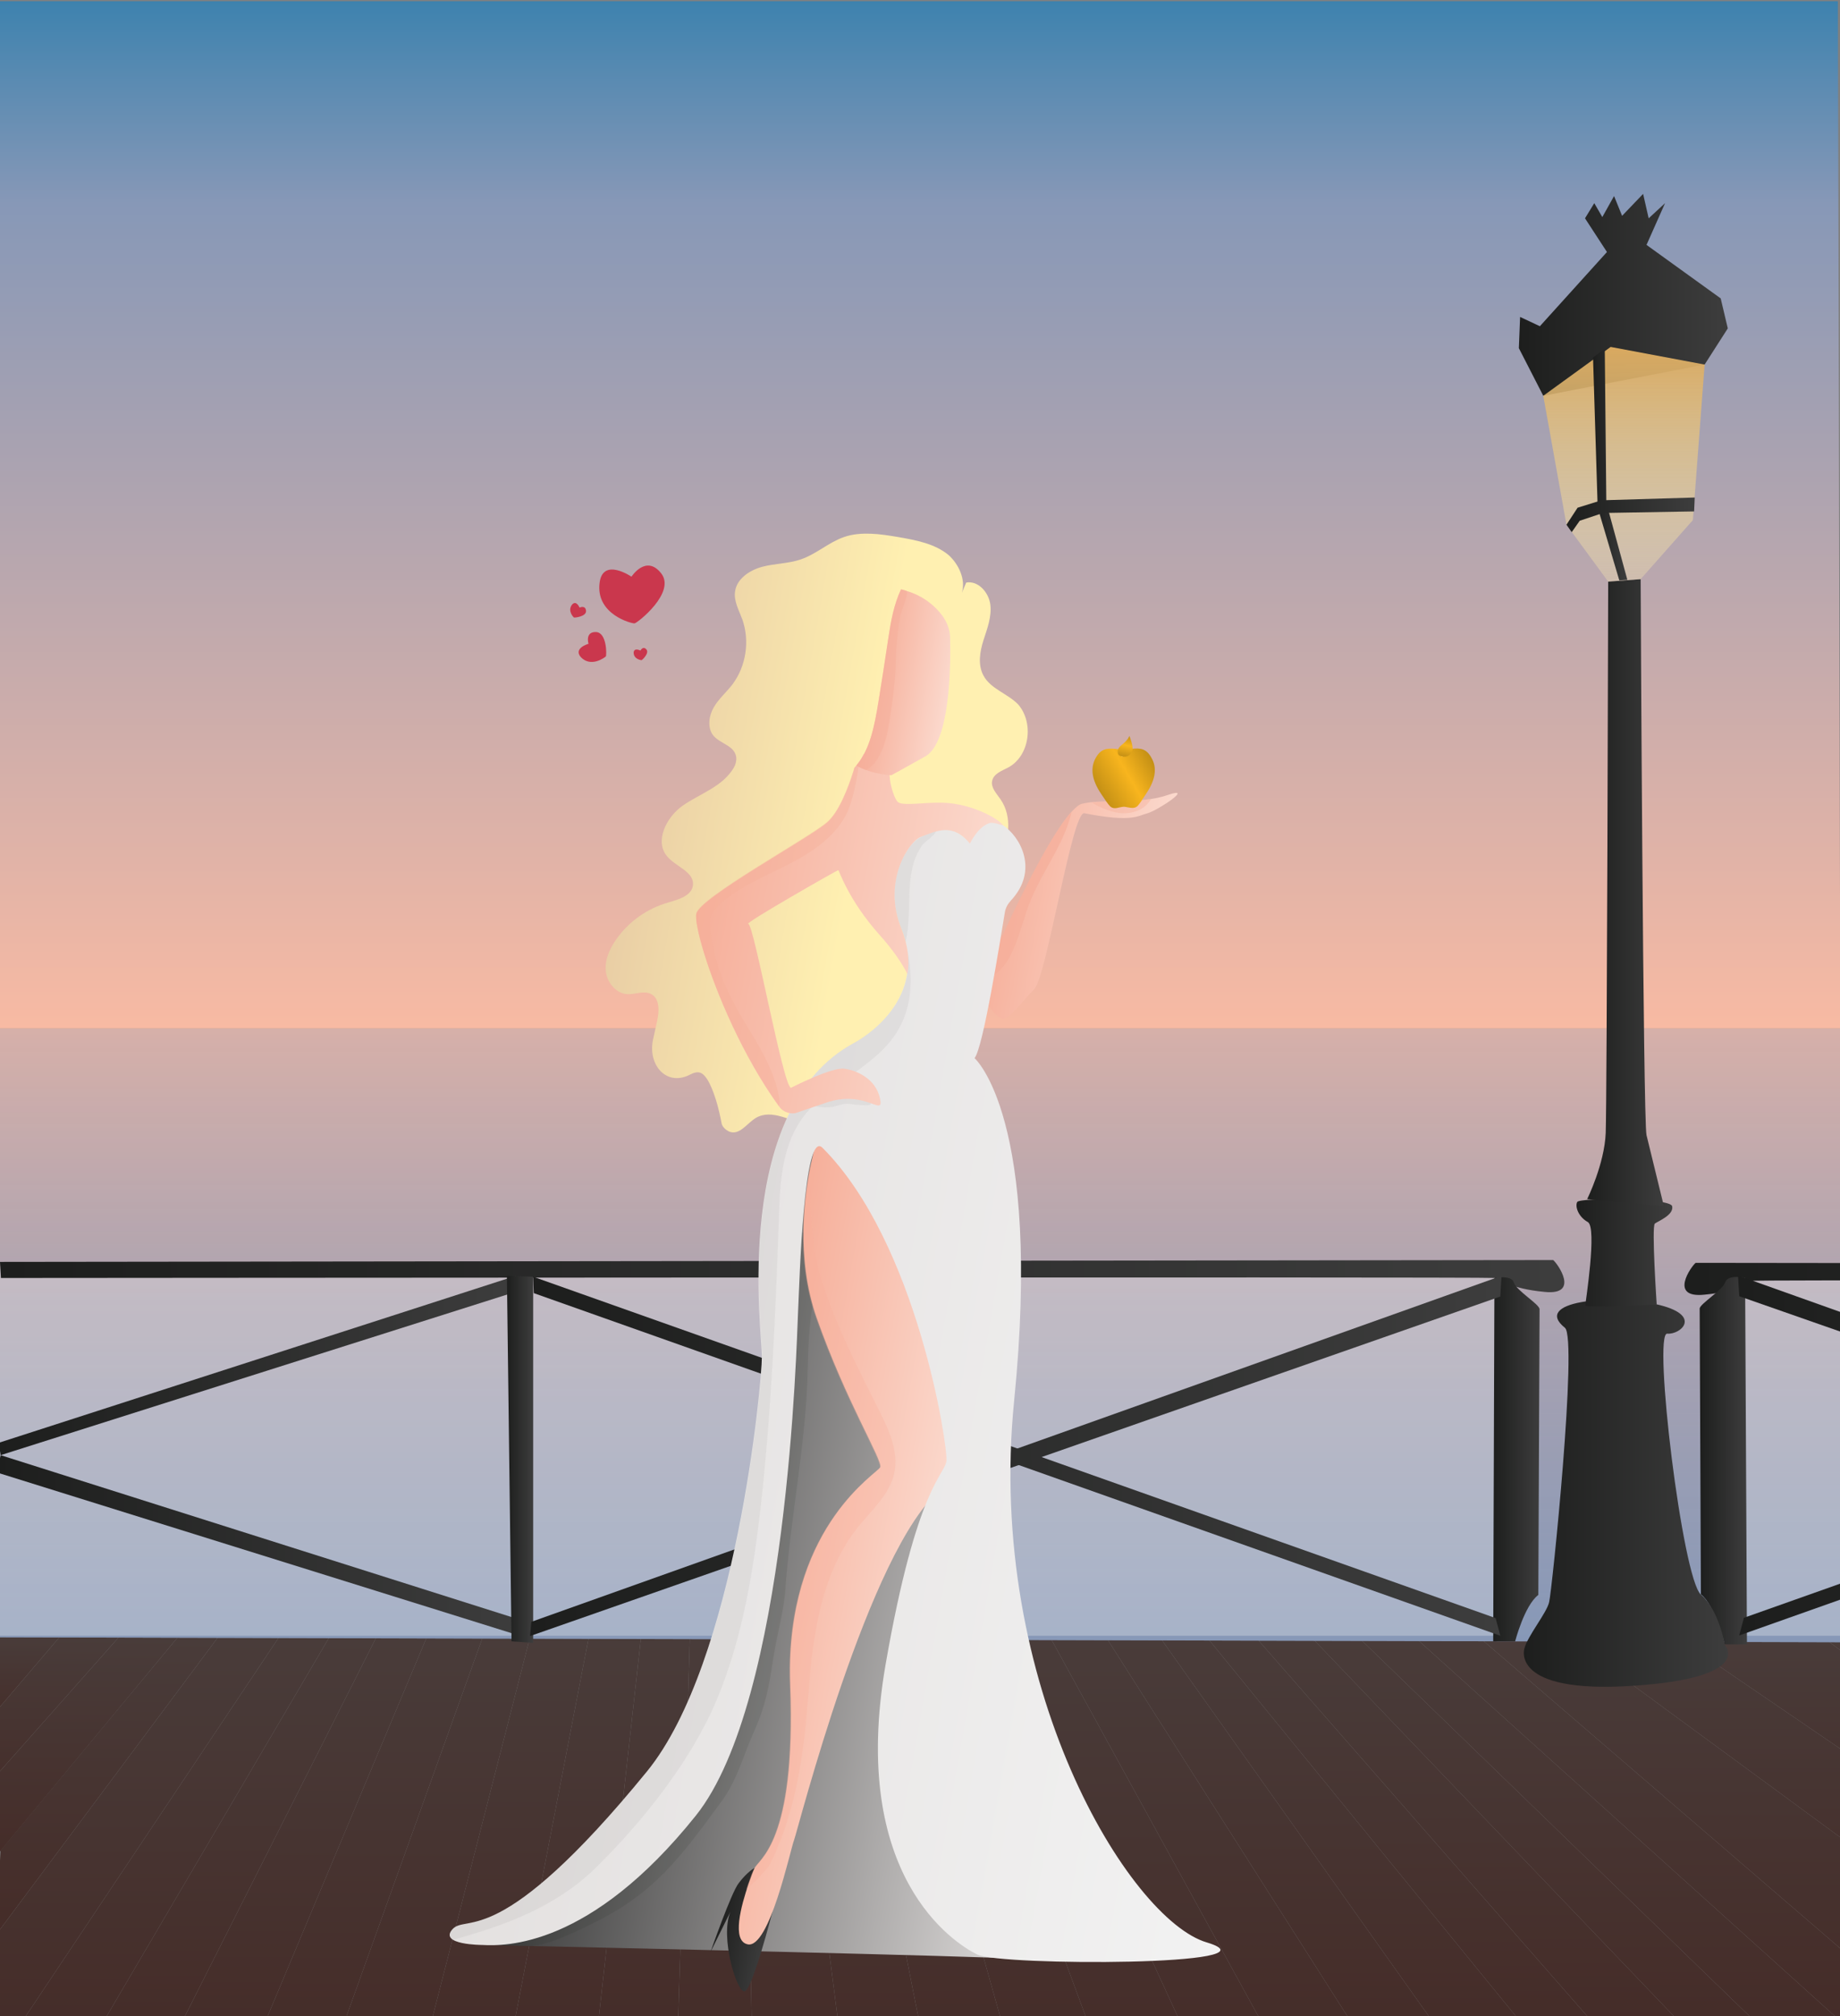 <svg id="Calque_1" xmlns="http://www.w3.org/2000/svg" xmlns:xlink="http://www.w3.org/1999/xlink" viewBox="0 0 595.3 652"><rect x="0" y="0" width="595.3" height="652" fill="#808080" stroke="none"/><style>.st60{opacity:.4;fill:#f6af9a}.st69{opacity:5.000000e-02;fill:#1d1e1d}.st73{fill:#ca374d}</style><defs><path id="SVGID_1_" d="M-.1.4h595.5V652H-.1z"/></defs><clipPath id="SVGID_2_"><use xlink:href="#SVGID_1_" overflow="visible"/></clipPath><g id="planches" clip-path="url(#SVGID_2_)"><linearGradient id="SVGID_3_" gradientUnits="userSpaceOnUse" x1="6.927" y1="558.426" x2="6.927" y2="529.426"><stop offset=".002" stop-color="#452c28"/><stop offset="1" stop-color="#493c3a"/></linearGradient><path fill="url(#SVGID_3_)" d="M-1 529.4h20.3l-24.8 29z"/><linearGradient id="SVGID_4_" gradientUnits="userSpaceOnUse" x1="13.403" y1="586.019" x2="13.403" y2="529.426"><stop offset=".002" stop-color="#452c28"/><stop offset="1" stop-color="#493c3a"/></linearGradient><path fill="url(#SVGID_4_)" d="M19.3 529.4h19.2L-11.7 586l6.2-27.6"/><linearGradient id="SVGID_5_" gradientUnits="userSpaceOnUse" x1="22.976" y1="602.913" x2="22.976" y2="529.426"><stop offset=".002" stop-color="#452c28"/><stop offset="1" stop-color="#493c3a"/></linearGradient><path fill="url(#SVGID_5_)" d="M38.5 529.4h19.1l-61 73.5-8.3-16.9"/><linearGradient id="SVGID_6_" gradientUnits="userSpaceOnUse" x1="34.52" y1="626.001" x2="34.52" y2="529.426"><stop offset=".002" stop-color="#452c28"/><stop offset="1" stop-color="#493c3a"/></linearGradient><path fill="url(#SVGID_6_)" d="M57.6 529.4h13L-1.5 626l1.7-27.6z"/><linearGradient id="SVGID_7_" gradientUnits="userSpaceOnUse" x1="42.404" y1="660.914" x2="42.404" y2="529.426"><stop offset=".002" stop-color="#452c28"/><stop offset="1" stop-color="#493c3a"/></linearGradient><path fill="url(#SVGID_7_)" d="M70.6 529.4h19.7L2.4 660.9l-7.9-1.1 4-33.8z"/><linearGradient id="SVGID_8_" gradientUnits="userSpaceOnUse" x1="54.511" y1="660.914" x2="54.511" y2="529.426"><stop offset=".002" stop-color="#452c28"/><stop offset="1" stop-color="#493c3a"/></linearGradient><path fill="url(#SVGID_8_)" d="M90.3 529.4h16.3l-76 129.3-28.2 2.2z"/><linearGradient id="SVGID_9_" gradientUnits="userSpaceOnUse" x1="76.191" y1="659.788" x2="76.191" y2="529.426"><stop offset=".002" stop-color="#452c28"/><stop offset="1" stop-color="#493c3a"/></linearGradient><path fill="url(#SVGID_9_)" d="M106.6 529.4h15.2L55.9 659.8l-25.3-1.1z"/><linearGradient id="SVGID_10_" gradientUnits="userSpaceOnUse" x1="97.026" y1="662.04" x2="97.026" y2="529.426"><stop offset=".002" stop-color="#452c28"/><stop offset="1" stop-color="#493c3a"/></linearGradient><path fill="url(#SVGID_10_)" d="M121.8 529.4h16.3L82.4 662l-26.5-2.2z"/><linearGradient id="SVGID_11_" gradientUnits="userSpaceOnUse" x1="119.27" y1="662.603" x2="119.27" y2="529.426"><stop offset=".002" stop-color="#452c28"/><stop offset="1" stop-color="#493c3a"/></linearGradient><path fill="url(#SVGID_11_)" d="M138.1 529.4h18.1l-47.9 133.2-25.9-.6z"/><linearGradient id="SVGID_12_" gradientUnits="userSpaceOnUse" x1="139.917" y1="662.603" x2="139.917" y2="529.426"><stop offset=".002" stop-color="#452c28"/><stop offset="1" stop-color="#493c3a"/></linearGradient><path fill="url(#SVGID_12_)" d="M156.2 529.4h15.3l-33.9 132.1-29.3 1.1z"/><linearGradient id="SVGID_13_" gradientUnits="userSpaceOnUse" x1="164.038" y1="661.477" x2="164.038" y2="529.426"><stop offset=".002" stop-color="#452c28"/><stop offset="1" stop-color="#493c3a"/></linearGradient><path fill="url(#SVGID_13_)" d="M171.5 529.4h19l-25.3 131-27.6 1.1z"/><linearGradient id="SVGID_14_" gradientUnits="userSpaceOnUse" x1="186.281" y1="660.914" x2="186.281" y2="529.426"><stop offset=".002" stop-color="#452c28"/><stop offset="1" stop-color="#493c3a"/></linearGradient><path fill="url(#SVGID_14_)" d="M190.5 529.4h16.9l-14.6 131.5-27.6-.5z"/><linearGradient id="SVGID_15_" gradientUnits="userSpaceOnUse" x1="207.961" y1="660.914" x2="207.961" y2="529.426"><stop offset=".002" stop-color="#452c28"/><stop offset="1" stop-color="#493c3a"/></linearGradient><path fill="url(#SVGID_15_)" d="M207.4 529.4h15.8l-4 130.4-26.4 1.1z"/><linearGradient id="SVGID_16_" gradientUnits="userSpaceOnUse" x1="231.331" y1="662.603" x2="231.331" y2="529.426"><stop offset=".002" stop-color="#452c28"/><stop offset="1" stop-color="#493c3a"/></linearGradient><path fill="url(#SVGID_16_)" d="M223.2 529.4h17.4l2.8 133.2-24.2-2.8z"/><linearGradient id="SVGID_17_" gradientUnits="userSpaceOnUse" x1="256.671" y1="665.982" x2="256.671" y2="529.426"><stop offset=".002" stop-color="#452c28"/><stop offset="1" stop-color="#493c3a"/></linearGradient><path fill="url(#SVGID_17_)" d="M240.6 529.4h14.7L272.7 666l-29.3-3.4z"/><linearGradient id="SVGID_18_" gradientUnits="userSpaceOnUse" x1="277.506" y1="665.982" x2="277.506" y2="529.426"><stop offset=".002" stop-color="#452c28"/><stop offset="1" stop-color="#493c3a"/></linearGradient><path fill="url(#SVGID_18_)" d="M255.3 529.4h17.4l27 136-27 .6z"/><linearGradient id="SVGID_19_" gradientUnits="userSpaceOnUse" x1="300.031" y1="665.419" x2="300.031" y2="529.426"><stop offset=".002" stop-color="#452c28"/><stop offset="1" stop-color="#493c3a"/></linearGradient><path fill="url(#SVGID_19_)" d="M272.7 529.4h16.4l38.2 136h-27.6z"/><linearGradient id="SVGID_20_" gradientUnits="userSpaceOnUse" x1="289.05" y1="529.426" x2="289.05" y2="529.426"><stop offset=".002" stop-color="#452c28"/><stop offset="1" stop-color="#493c3a"/></linearGradient><linearGradient id="SVGID_21_" gradientUnits="userSpaceOnUse" x1="321.993" y1="665.419" x2="321.993" y2="529.426"><stop offset=".002" stop-color="#452c28"/><stop offset="1" stop-color="#493c3a"/></linearGradient><path fill="url(#SVGID_21_)" d="M289.1 529.4h16.8l49 132.6-27.6 3.4z"/><linearGradient id="SVGID_22_" gradientUnits="userSpaceOnUse" x1="347.051" y1="667.671" x2="347.051" y2="529.426"><stop offset=".002" stop-color="#452c28"/><stop offset="1" stop-color="#493c3a"/></linearGradient><path fill="url(#SVGID_22_)" d="M305.9 529.4h18.6l63.7 138.3-33.3-5.7z"/><linearGradient id="SVGID_23_" gradientUnits="userSpaceOnUse" x1="368.732" y1="667.671" x2="368.732" y2="529.426"><stop offset=".002" stop-color="#452c28"/><stop offset="1" stop-color="#493c3a"/></linearGradient><path fill="url(#SVGID_23_)" d="M324.5 529.4h15.2l73.2 133.2-24.7 5.1z"/><linearGradient id="SVGID_24_" gradientUnits="userSpaceOnUse" x1="389.567" y1="662.603" x2="389.567" y2="529.426"><stop offset=".002" stop-color="#452c28"/><stop offset="1" stop-color="#493c3a"/></linearGradient><path fill="url(#SVGID_24_)" d="M339.7 529.4h18.1l81.6 128.1-26.5 5.1z"/><linearGradient id="SVGID_25_" gradientUnits="userSpaceOnUse" x1="412.373" y1="658.662" x2="412.373" y2="529.426"><stop offset=".002" stop-color="#452c28"/><stop offset="1" stop-color="#493c3a"/></linearGradient><path fill="url(#SVGID_25_)" d="M357.8 529.4h17.4L467 658.7l-27.6-1.2z"/><linearGradient id="SVGID_26_" gradientUnits="userSpaceOnUse" x1="434.335" y1="658.662" x2="434.335" y2="529.426"><stop offset=".002" stop-color="#452c28"/><stop offset="1" stop-color="#493c3a"/></linearGradient><path fill="url(#SVGID_26_)" d="M375.2 529.4h15.2l103.1 126.4-26.5 2.9z"/><linearGradient id="SVGID_27_" gradientUnits="userSpaceOnUse" x1="452.636" y1="655.846" x2="452.636" y2="529.426"><stop offset=".002" stop-color="#452c28"/><stop offset="1" stop-color="#493c3a"/></linearGradient><path fill="url(#SVGID_27_)" d="M390.4 529.4h15.8l108.7 124.2-21.4 2.2z"/><linearGradient id="SVGID_28_" gradientUnits="userSpaceOnUse" x1="475.161" y1="654.72" x2="475.161" y2="529.426"><stop offset=".002" stop-color="#452c28"/><stop offset="1" stop-color="#493c3a"/></linearGradient><path fill="url(#SVGID_28_)" d="M406.2 529.4h18l119.9 125.3-29.2-1.1z"/><linearGradient id="SVGID_29_" gradientUnits="userSpaceOnUse" x1="498.249" y1="658.098" x2="498.249" y2="529.426"><stop offset=".002" stop-color="#452c28"/><stop offset="1" stop-color="#493c3a"/></linearGradient><path fill="url(#SVGID_29_)" d="M424.2 529.4h15.2l132.9 128.7-28.2-3.4z"/><linearGradient id="SVGID_30_" gradientUnits="userSpaceOnUse" x1="517.395" y1="658.098" x2="517.395" y2="529.426"><stop offset=".002" stop-color="#452c28"/><stop offset="1" stop-color="#493c3a"/></linearGradient><path fill="url(#SVGID_30_)" d="M439.4 529.4l18.6.3 137.4 123.9-23.1 4.5z"/><linearGradient id="SVGID_31_" gradientUnits="userSpaceOnUse" x1="539.357" y1="653.593" x2="539.357" y2="529.707"><stop offset=".002" stop-color="#452c28"/><stop offset="1" stop-color="#493c3a"/></linearGradient><path fill="url(#SVGID_31_)" d="M458 529.7h20.8l141.9 122.2-25.3 1.7z"/><linearGradient id="SVGID_32_" gradientUnits="userSpaceOnUse" x1="564.322" y1="651.904" x2="564.322" y2="529.707"><stop offset=".002" stop-color="#452c28"/><stop offset="1" stop-color="#493c3a"/></linearGradient><path fill="url(#SVGID_32_)" d="M478.8 529.7h28.7l142.3 104.4-29.1 17.8z"/><linearGradient id="SVGID_33_" gradientUnits="userSpaceOnUse" x1="583.562" y1="634.072" x2="583.562" y2="529.707"><stop offset=".002" stop-color="#452c28"/><stop offset="1" stop-color="#493c3a"/></linearGradient><path fill="url(#SVGID_33_)" d="M507.5 529.7h35.3l116.8 79.6-9.8 24.8z"/><linearGradient id="SVGID_34_" gradientUnits="userSpaceOnUse" x1="612.468" y1="609.295" x2="612.468" y2="529.707"><stop offset=".002" stop-color="#452c28"/><stop offset="1" stop-color="#493c3a"/></linearGradient><path fill="url(#SVGID_34_)" d="M542.8 529.7h47.3l92 69.3-22.5 10.3z"/><linearGradient id="SVGID_35_" gradientUnits="userSpaceOnUse" x1="636.119" y1="598.971" x2="636.119" y2="529.707"><stop offset=".002" stop-color="#452c28"/><stop offset="1" stop-color="#493c3a"/></linearGradient><path fill="url(#SVGID_35_)" d="M590.1 529.7h10.2l36 27.4 45.8 41.9z"/></g><path clip-path="url(#SVGID_2_)" fill="#8798b7" d="M-1 529.5l.9-196.9h595.5v198.5z"/><linearGradient id="SVGID_36_" gradientUnits="userSpaceOnUse" x1="297.216" y1="531.115" x2="297.216" y2="332.615"><stop offset=".002" stop-color="#8798b7" stop-opacity=".5"/><stop offset="1" stop-color="#f8baa3" stop-opacity=".7"/></linearGradient><path clip-path="url(#SVGID_2_)" fill="url(#SVGID_36_)" d="M-1 529.5l.9-196.9h595.5v198.5z"/><linearGradient id="SVGID_37_" gradientUnits="userSpaceOnUse" x1="297.638" y1="-53.684" x2="297.638" y2="332.615"><stop offset="0" stop-color="#0070a7"/><stop offset=".309" stop-color="#8798b7"/><stop offset="1" stop-color="#f8baa3"/></linearGradient><path clip-path="url(#SVGID_2_)" fill="url(#SVGID_37_)" d="M-.1 332.6V-53.7l594.6 2 .9 384.3z"/><linearGradient id="SVGID_38_" gradientUnits="userSpaceOnUse" x1="242.64" y1="528.956" x2="242.64" y2="409.481"><stop offset=".002" stop-color="#f2f2f2" stop-opacity=".3"/><stop offset=".129" stop-color="#f2f2f2" stop-opacity=".3"/><stop offset="1" stop-color="#f2f2f2" stop-opacity=".3"/></linearGradient><path clip-path="url(#SVGID_2_)" fill="url(#SVGID_38_)" d="M-.1 409.5h485.5V529H-.1z"/><linearGradient id="SVGID_39_" gradientUnits="userSpaceOnUse" x1="600.866" y1="528.956" x2="600.866" y2="409.481"><stop offset=".002" stop-color="#f2f2f2" stop-opacity=".3"/><stop offset=".129" stop-color="#f2f2f2" stop-opacity=".3"/><stop offset="1" stop-color="#f2f2f2" stop-opacity=".3"/></linearGradient><path clip-path="url(#SVGID_2_)" fill="url(#SVGID_39_)" d="M559.9 409.5h82V529h-82z"/><linearGradient id="SVGID_40_" gradientUnits="userSpaceOnUse" x1="-.018" y1="412.715" x2="506.095" y2="412.715"><stop offset="0" stop-color="#1d1e1d"/><stop offset="1" stop-color="#3d3d3d"/></linearGradient><path d="M0 408.1l502.5-.6c1.4 1.1 8.8 11.5-2.8 10.3-11.6-1.1-13.9-4.1-16.1-4.5-2.3-.4-483.3 0-483.3 0l-.3-5.2z" clip-path="url(#SVGID_2_)" fill="url(#SVGID_40_)"/><linearGradient id="SVGID_41_" gradientUnits="userSpaceOnUse" x1="-.393" y1="441.579" x2="167.416" y2="441.579"><stop offset="0" stop-color="#1d1e1d"/><stop offset="1" stop-color="#3d3d3d"/></linearGradient><path clip-path="url(#SVGID_2_)" fill="url(#SVGID_41_)" d="M.2 470.6l167.2-53-.5-5-167.3 54z"/><linearGradient id="SVGID_42_" gradientUnits="userSpaceOnUse" x1="-.956" y1="499.862" x2="169.106" y2="499.862"><stop offset="0" stop-color="#1d1e1d"/><stop offset="1" stop-color="#3d3d3d"/></linearGradient><path clip-path="url(#SVGID_2_)" fill="url(#SVGID_42_)" d="M.2 470.6l168.9 53.5-.6 5L-1 476.2z"/><linearGradient id="SVGID_43_" gradientUnits="userSpaceOnUse" x1="164.038" y1="471.917" x2="172.484" y2="471.917"><stop offset="0" stop-color="#1d1e1d"/><stop offset="1" stop-color="#3d3d3d"/></linearGradient><path clip-path="url(#SVGID_2_)" fill="url(#SVGID_43_)" d="M165.5 530.8L164 412.6l8.5.3v118.4z"/><linearGradient id="SVGID_44_" gradientUnits="userSpaceOnUse" x1="483.139" y1="471.961" x2="498.155" y2="471.961"><stop offset="0" stop-color="#1d1e1d"/><stop offset="1" stop-color="#3d3d3d"/></linearGradient><path d="M483.5 413.3l-.4 117.5h7.1s3-11.6 7.5-15c0 0 .4-90.8.4-92.4s-7.5-6-8.3-8.6c-.7-2.6-6.3-1.5-6.3-1.5z" clip-path="url(#SVGID_2_)" fill="url(#SVGID_44_)"/><linearGradient id="SVGID_45_" gradientUnits="userSpaceOnUse" x1="172.484" y1="470.908" x2="485.391" y2="470.908"><stop offset="0" stop-color="#1d1e1d"/><stop offset="1" stop-color="#3d3d3d"/></linearGradient><path clip-path="url(#SVGID_2_)" fill="url(#SVGID_45_)" d="M172.7 418.2L485.4 529l-1.5-5.7-311.4-110.4z"/><linearGradient id="SVGID_46_" gradientUnits="userSpaceOnUse" x1="171.546" y1="470.861" x2="485.767" y2="470.861"><stop offset="0" stop-color="#1d1e1d"/><stop offset="1" stop-color="#3d3d3d"/></linearGradient><path clip-path="url(#SVGID_2_)" fill="url(#SVGID_46_)" d="M171.9 524.5l313.9-111.9-.4 6.7-313.9 109.8z"/><linearGradient id="SVGID_47_" gradientUnits="userSpaceOnUse" x1="545.011" y1="413.61" x2="1051.124" y2="413.61"><stop offset="0" stop-color="#1d1e1d"/><stop offset="1" stop-color="#3d3d3d"/></linearGradient><path d="M1051.1 409l-502.5-.6c-1.4 1.1-8.8 11.5 2.8 10.3 11.6-1.1 13.9-4.1 16.1-4.5 2.3-.4 483.3 0 483.3 0l.3-5.2z" clip-path="url(#SVGID_2_)" fill="url(#SVGID_47_)"/><linearGradient id="SVGID_48_" gradientUnits="userSpaceOnUse" x1="549.951" y1="472.425" x2="565.166" y2="472.425"><stop offset="0" stop-color="#1d1e1d"/><stop offset="1" stop-color="#3d3d3d"/></linearGradient><path d="M564.6 413.2l.6 118.6H558s-3.2-12.8-7.7-16.2c0 0-.4-90.8-.4-92.4 0-1.5 7.5-6 8.3-8.6.8-2.5 6.4-1.4 6.4-1.4z" clip-path="url(#SVGID_2_)" fill="url(#SVGID_48_)"/><linearGradient id="SVGID_49_" gradientUnits="userSpaceOnUse" x1="562.715" y1="470.803" x2="875.621" y2="470.803"><stop offset="0" stop-color="#1d1e1d"/><stop offset="1" stop-color="#3d3d3d"/></linearGradient><path clip-path="url(#SVGID_2_)" fill="url(#SVGID_49_)" d="M875.4 418.1L562.7 528.9l1.5-5.7 311.4-110.4z"/><linearGradient id="SVGID_50_" gradientUnits="userSpaceOnUse" x1="562.34" y1="470.756" x2="876.56" y2="470.756"><stop offset="0" stop-color="#1d1e1d"/><stop offset="1" stop-color="#3d3d3d"/></linearGradient><path clip-path="url(#SVGID_2_)" fill="url(#SVGID_50_)" d="M876.2 524.3L562.3 412.5l.4 6.7L876.6 529z"/><linearGradient id="SVGID_51_" gradientUnits="userSpaceOnUse" x1="492.992" y1="482.961" x2="559.115" y2="482.961"><stop offset="0" stop-color="#1d1e1d"/><stop offset="1" stop-color="#3d3d3d"/></linearGradient><path d="M493.2 533.1s-4.9 14.7 34.9 12.1c39.8-2.6 29.9-13.3 29.9-13.3s-1.7-11-7.7-16.2c-6-5.2-15.6-84.8-10.9-84.4 4.4.4 11.7-6.1-3.5-9.5s-40.2-.9-29.6 7.6c4.2 3.4-4.2 85.3-5.1 88.7-.7 3.4-7 11-8 15z" clip-path="url(#SVGID_2_)" fill="url(#SVGID_51_)"/><linearGradient id="SVGID_52_" gradientUnits="userSpaceOnUse" x1="510.085" y1="405.093" x2="541.09" y2="405.093"><stop offset="0" stop-color="#1d1e1d"/><stop offset="1" stop-color="#3d3d3d"/></linearGradient><path d="M536 421.9s-1.7-25.3-.6-26.2c1.1-.8 6.2-2.8 5.6-5.6-.6-2.8-29.8-2.8-30.7-1.4-.8 1.4.3 4.8 3.4 6.5s-.8 26.2-.8 27c0 .8 23.1-.3 23.1-.3z" clip-path="url(#SVGID_2_)" fill="url(#SVGID_52_)"/><linearGradient id="SVGID_53_" gradientUnits="userSpaceOnUse" x1="513.547" y1="288.692" x2="538.324" y2="288.692"><stop offset="0" stop-color="#1d1e1d"/><stop offset="1" stop-color="#3d3d3d"/></linearGradient><path d="M513.5 387.8s5.6-11.3 6-21.4c.4-10.1.8-178.3.8-178.3l10.5-.8s.8 175.3 1.9 179.8l5.6 22.9-24.8-2.2z" clip-path="url(#SVGID_2_)" fill="url(#SVGID_53_)"/><linearGradient id="SVGID_54_" gradientUnits="userSpaceOnUse" x1="491.398" y1="95.355" x2="558.972" y2="95.355"><stop offset="0" stop-color="#1d1e1d"/><stop offset="1" stop-color="#3d3d3d"/></linearGradient><path clip-path="url(#SVGID_2_)" fill="url(#SVGID_54_)" d="M499.3 128l-7.9-15.4.4-10.1 6.4 3 21.7-24-7.1-10.9 3-4.9 2.6 4.5 3.8-6.8 2.6 6.4 6.8-7.1 1.8 7.9 5.3-4.9-6 13.5 24 17.3 2.3 9.7-7.5 11.7z"/><linearGradient id="SVGID_55_" gradientUnits="userSpaceOnUse" x1="525.373" y1="188.082" x2="525.373" y2="112.248"><stop offset="0" stop-color="#fff0b1" stop-opacity=".3"/><stop offset="1" stop-color="#d9a960"/></linearGradient><path clip-path="url(#SVGID_2_)" fill="url(#SVGID_55_)" d="M520.3 188.1l-13.5-18.4-7.5-41.7 21.8-15.8 30.4 5.7-3.8 50.3-16.9 19.1z"/><linearGradient id="SVGID_56_" gradientUnits="userSpaceOnUse" x1="515.424" y1="150.259" x2="526.499" y2="150.259"><stop offset="0" stop-color="#1d1e1d"/><stop offset="1" stop-color="#3d3d3d"/></linearGradient><path clip-path="url(#SVGID_2_)" fill="url(#SVGID_56_)" d="M515.4 115.6l1.5 48.5 7 23.6 2.6-.2-6.8-24.9-.5-49.8z"/><linearGradient id="SVGID_57_" gradientUnits="userSpaceOnUse" x1="506.79" y1="166.495" x2="548.273" y2="166.495"><stop offset="0" stop-color="#1d1e1d"/><stop offset="1" stop-color="#3d3d3d"/></linearGradient><path clip-path="url(#SVGID_2_)" fill="url(#SVGID_57_)" d="M506.8 169.7l3.6-5.5 7.7-2.4 30.2-.9-.2 4.5-29.5.5-7.5 2.5-2.6 3.7z"/><linearGradient id="cheveux_1_" gradientUnits="userSpaceOnUse" x1="204.881" y1="259.811" x2="324.891" y2="280.972"><stop offset="0" stop-color="#e9cea5"/><stop offset=".603" stop-color="#fff0b1"/></linearGradient><path id="cheveux" d="M326.2 248.2c-2.1 1.1-4.7 2-5.2 4.3-.5 2.2 1.4 4.1 2.7 6 3.9 5.6 2.9 13.5-.7 19.3-3.6 5.8-9.2 10-14.8 14 2.7 8.1 3.1 17 1.3 25.3-.5 2.1-1.1 4.3-2.6 5.9-1.8 1.9-4.4 2.6-6.9 3.4-6.3 2-12.3 4.9-17.8 8.6 0 0-4.2 2.2-1.7 7.3 2.6 5.2.7 11.9-3.1 16.3s-10 6.5-15.7 5.3c-5.8-1.2-11.9-5.4-17.1-2.4-3 1.8-5.4 5.9-8.8 4.4-1-.5-1.9-1.3-2.3-2.4 0 0-.5-2.9-1.4-6.2-1.3-4.6-3.4-10.2-6-10.5-1.3-.2-3 .8-3.2.9-7.5 3.6-13.4-3.5-11.6-11.6l1.3-5.9c.7-3.1.9-7.2-1.9-8.7-2.4-1.3-5.3.2-7.9 0-3.6-.3-6.4-3.8-6.8-7.4-.4-3.6 1.2-7.2 3.3-10.2 4-5.8 10.1-10.1 16.8-12 3.4-1 7.8-2.2 8.1-5.7.4-4.3-5.6-5.9-8.4-9.3-4.1-4.9-.2-12.6 5-16.3 5.7-4 12.9-6.1 16.6-12.3.6-1 .9-2.2.8-3.4-.5-3.8-5.1-4.3-7.4-7-2-2.5-1.5-6.3.1-9.1s4.1-4.9 6.1-7.5c4.4-5.9 5.6-14 3.2-20.9-1.1-3-2.8-5.9-2.4-9 .5-4.2 4.7-7 8.8-8.1 4.1-1.1 8.5-1 12.5-2.4 5-1.7 9-5.5 13.9-7.2 2.8-1 5.8-1.2 8.7-1.1 3 .1 6 .6 9 1.1 5.7 1 11.7 2.1 16.2 5.8 3.3 3 5.6 7.9 4.3 12.2.5-1.1.9-2.2 1.4-3.3 3.9-.7 7.3 3.2 7.8 7.1.5 3.9-1 7.8-2.2 11.5-1.2 3.8-1.9 8 0 11.5 2.3 4.3 7.8 5.8 11.2 9.3 5.2 6 3.7 16.7-3.2 20.4z" fill="url(#cheveux_1_)"/><linearGradient id="SVGID_58_" gradientUnits="userSpaceOnUse" x1="321.053" y1="287.365" x2="373.898" y2="296.683"><stop offset="0" stop-color="#f6af9a"/><stop offset="1" stop-color="#fbd9cd"/></linearGradient><path d="M371.3 263c-3.4.9-5.1 3-20.5 0-3.9-.8-12.2 53-16.2 56.9-4 4-7.7 9.5-10.1 9.5-2.4 0-7.7-7.3-8.3-13.2v-.4c-.1-5.8 8.3-13.4 8.3-13.4s13.7-30.6 22.2-39.9c1.3-1.4 2.5-2.4 3.5-2.6 1-.2 2-.4 3.2-.5 5.6-.5 12.5 0 19-1 1.9-.3 3.7-.7 5.4-1.3 8.8-3-3.1 4.9-6.5 5.9z" fill="url(#SVGID_58_)"/><path d="M346.7 262.5c-.9 3.9-2.4 7.6-4.2 11.1-2.9 5.8-6.4 11.2-8.9 17.2-2.1 5-3.3 10.4-5.4 15.4-1.5 3.6-3.5 7.1-6.7 9.2-1 .7-2.2 1.2-3.5 1.1-.7-.1-1.3-.3-1.9-.7-.1-5.8 8.3-13.4 8.3-13.4s13.8-30.7 22.3-39.9z" opacity=".7" fill="#f6af9a"/><path class="st60" d="M372.3 258.4c0 .1-.1.2-.1.3-1.6 2.7-4.7 4.1-7.8 4.3-3.1.2-6.1-.9-8.9-2.2-.4-.2-1.5-.7-2.2-1.3 5.6-.6 12.6-.1 19-1.1z"/><g id="golden_apple_1_"><linearGradient id="SVGID_59_" gradientUnits="userSpaceOnUse" x1="759.737" y1="449.69" x2="777.064" y2="439.686" gradientTransform="matrix(1 -.005 .005 1 -406.432 -190.036)"><stop offset="0" stop-color="#c49015"/><stop offset=".539" stop-color="#f8b51e"/><stop offset="1" stop-color="#c49015"/></linearGradient><path d="M372.6 245.2c-1.6-3-3.5-3.4-6.6-3-1.1.1-1.9.2-2.5.2-.6 0-1.4 0-2.5-.2-3.2-.3-5 .1-6.6 3.1-1.6 3-1.3 6.8 1.9 11.5 1.1 1.7 2.2 3.3 2.9 4 .9.8 1.9.6 3.1.3.5-.1 1-.2 1.3-.2.3 0 .8.1 1.3.2 1.2.2 2.2.4 3.1-.4.7-.7 1.7-2.3 2.8-4 3.2-4.7 3.5-8.5 1.8-11.5z" fill="url(#SVGID_59_)"/><linearGradient id="SVGID_60_" gradientUnits="userSpaceOnUse" x1="837.161" y1="293.798" x2="837.161" y2="286.772" gradientTransform="rotate(12.761 819.722 -1848.426)"><stop offset="0" stop-color="#fff"/><stop offset="0" stop-color="#c49015"/><stop offset=".539" stop-color="#f8b51e"/><stop offset="1" stop-color="#c49015"/></linearGradient><path d="M362.6 244.5c-.3-.1-.6-.2-.7-.4-.4-.6-.6-1.9.9-3.1 2.2-1.7 2.6-3 2.6-3s1.5 3.6.9 4.9c-.6 1.2-1.5 2.3-3.7 1.6z" fill="url(#SVGID_60_)"/></g><linearGradient id="intérieur_robe_1_" gradientUnits="userSpaceOnUse" x1="185.464" y1="491.101" x2="355.952" y2="521.163"><stop offset="0" stop-color="#3d3d3d"/><stop offset="1" stop-color="#e4e1e0"/></linearGradient><path id="intérieur_robe" d="M161.1 629.1s119.6 2.6 159.7 4-4-36.7-5.4-69.3 5.5-115.7-.9-139.1c-6.4-23.4-21.4-61.5-32.1-58.4-10.8 3.1-30.8-5-30.8 32.2s-3.6 135.9-20.6 157-69.9 73.6-69.9 73.6z" fill="url(#intérieur_robe_1_)"/><path id="ombre_intérieur_robe" d="M261.3 443.4c-.4 22.5-5.7 48.2-7.2 70.6-.5 7.1-2.8 14.8-4 22.8-1.3 8.6-2.4 14.8-6 22.8-3.7 8.2-5.5 16.1-10.9 23.3-13.1 17.8-21.4 29.3-41.2 39-6.6 3.3-15.5 7.5-20.5 7.4-1.9 0-16.6-.3-16.6-.3h1s34.9.9 69.1-41.8c29.9-37.3 32.6-152.7 33.1-163 .2-4.2.5-14.9 1.3-25.6 1.5.1 3.1.4 4.5 1 8.5 3.7 1.5 12.2-.1 18.2-2 8.4-2.3 17.1-2.5 25.6z" opacity=".1" fill="#1d1e1d"/><linearGradient id="SVGID_61_" gradientUnits="userSpaceOnUse" x1="231.481" y1="622.101" x2="248.642" y2="625.127"><stop offset="0" stop-color="#1d1e1d"/><stop offset="1" stop-color="#3d3d3d"/></linearGradient><path d="M249.9 618.3s-6.5 25.3-9 25.7c-2.5.5-8-17.5-4.6-25.7l-6.4 12.9s6.7-19.2 9.1-22.2c2.8-3.7 5.1-4.9 5.1-4.9s-4 18.5 5.8 14.2z" fill="url(#SVGID_61_)"/><linearGradient id="jambe_1_" gradientUnits="userSpaceOnUse" x1="241.026" y1="496.296" x2="303.358" y2="507.287"><stop offset="0" stop-color="#f6af9a"/><stop offset="1" stop-color="#fbd9cd"/></linearGradient><path id="jambe" d="M304.3 481.8c-23.1 19-46.2 110.2-47.4 113.3-1.2 3.1-8 35.2-15 33.7-5.3-1.1-2.1-12.6.3-19.6.8-2.3 1.5-4.2 1.9-4.9 1.2-3.1 13.5-8 11.6-59.1-.1-2-.1-4-.1-6 .6-46.5 28.3-62.7 29.2-64.7.9-2.1-11-21.1-20.6-48.4-6.8-19.4-3.9-40-1.7-50.3.9-4.2 1.7-6.6 1.7-6.6h.1c.7-.2 4.1-.8 7.4.3 3.7 1.2 55.7 93.3 32.6 112.3z" fill="url(#jambe_1_)"/><path id="ombre_jambe" d="M289.3 476.5c-1.5 6.8-7.2 11.8-11.6 17.2-11.9 14.8-14.7 34.7-16.1 53.6-1.4 18.9-3.9 38.2-12.3 55.2-1.5 3-7.9 8.6-7.9 8.6l.6-1.8c.8-2.3 1.5-4.2 1.9-4.9 1.2-3.1 13.5-8 11.6-59.1-.1-2-.1-4-.1-6 .6-46.5 28.3-62.7 29.2-64.7.9-2.1-11-21.1-20.6-48.4-6.8-19.4-3.9-40-1.7-50.3v.2c0 13.4-.5 24.9 3.6 38.1 4.6 14.8 11.9 28.6 18.8 42.5 3.1 6.2 6.1 13 4.6 19.8z" opacity=".3" fill="#f6af9a"/><linearGradient id="SVGID_62_" gradientUnits="userSpaceOnUse" x1="178.788" y1="437.171" x2="421.517" y2="479.97"><stop offset="0" stop-color="#e4e1e0"/><stop offset="1" stop-color="#f2f2f2"/></linearGradient><path d="M316.2 632.1c-7.6-3.7-41.5-25.4-29.7-93.7 10.1-58.2 19.3-61.4 19.7-66 .5-4.6-9.4-70.5-40.1-101.2-6.1-6.2-7.4 42.7-7.9 53-.5 10.3-3.2 125.7-33.1 163-34.2 42.7-61.7 42.2-69.1 41.8 0 0-14.2 0-9.6-5.1s15.1 7.5 62.9-51c28.9-35.4 37.2-125.8 37.2-134.1s-9.9-80.2 29.8-101.5c0 0 22.1-11.3 16.6-33-.4-1.4-.8-2.8-1.4-4.2-6.2-15.4 2-27.6 6.2-29.6 1.5-.7 3.2-1.5 5-1.9 3.4-.8 7.3-.5 11 4 0 0 4.6-9.8 10.7-5.8 5.8 3.8 11.8 14.7 2.6 24.5-1 1.1-1.7 2.4-1.9 3.8-1.6 9.6-7 43.7-9.8 47.1 0 0 22 19.1 12.8 110.9-9.2 91.8 37.3 167.8 62.4 175.1 25.2 7.6-66.7 7.6-74.3 3.9z" fill="url(#SVGID_62_)"/><path class="st69" d="M302.8 268.7c0 .1 0 .2-.1.3-.4 1.3-3.4 3.1-4.3 4.3-1.2 1.7-2.2 3.7-2.8 5.8-1.4 4.7-1.4 9.8-1.5 14.7-.1 3.6-.3 7.3-1.1 10.8-.4-1.4-.8-2.8-1.4-4.2-6.2-15.4 2-27.6 6.2-29.6 1.4-.8 3.1-1.6 5-2.1z"/><path id="ombre_robe" class="st69" d="M291.3 331.8c-6.8 13.3-23.8 18.2-32.2 30.5-6.2 9.1-6.8 20.8-7.1 31.8-1.1 30.9-2.4 61.8-5.8 92.4-2.4 21.4-5.9 42.9-14.1 62.7-8.2 19.9-23.9 39.6-39.2 54.7-15.4 15.2-36.1 20.4-46.1 23.4-1.3-.7-1.8-1.8-.3-3.5 4.6-5.1 15.1 7.5 62.9-51 28.9-35.4 37.2-125.8 37.2-134.1 0-8.3-9.9-80.2 29.8-101.5 0 0 19.9-10.2 17.2-29.7 1.7 8.3 1.5 16.9-2.3 24.3z"/><path id="ombre_main" class="st69" d="M268.4 358.1c2.5-.2 4-1.4 6.4-1.1 1.2.2 5.1.6 6.3.4 1.4-.2.2-1.5.4-2.8.1-.5.1-1.1-.2-1.6-.7-1.1-1.6-.5-2.9-.5-2.9.2-5.8.3-8.7.5-1.5.1-3 .2-4.5.6-1.8.5-4.4 1.6-2.7 3.3 1.3 1.3 4.2 1.3 5.9 1.2z"/><linearGradient id="torse__x2B__bras_1_" gradientUnits="userSpaceOnUse" x1="225.54" y1="293.918" x2="316.87" y2="310.022"><stop offset="0" stop-color="#f6af9a"/><stop offset="1" stop-color="#fbd9cd"/></linearGradient><path id="torse__x2B__bras" d="M324.5 266.9c.1.2-2.5-.9-4-.8-4 .9-6.7 6.7-6.7 6.7-5.6-6.9-11-4-16-2.1-3.7 1.5-12.4 14.2-6.2 29.6 2.2 5.5 2.7 10.4 2 14.7-1.7-3.3-4.5-7.6-8.9-12.5-10.4-11.6-13.2-21.1-13.5-21.1-.3 0-30.9 17.4-29.1 17.4 1.8 0 11.3 52.7 13.8 53 0 0 3.3-1.7 7.1-3.3 3.7-1.6 8-3.1 10-2.9 4.1.5 10.3 3.2 11.7 9.6 1.4 6.4-4.6-3-17.4 1.4l-9.4 3.2c-.7.3-1.5.3-2.3.2-1.3-.2-2.6-.9-3.4-2-.1-.1-.1-.2-.2-.2-11.7-16.2-20.3-36.7-24.3-49.8-1.9-6.3-2.8-10.9-2.4-12.5 1.2-5.2 36.1-24.2 42.2-29.4 3.9-3.3 6.9-11.2 8.6-16.6.1-.4.2-.7.3-1.1.6-.7 1.1-1.4 1.6-2.1.5-.8 1-1.5 1.4-2.4 3.8-.1 12.2-.2 9.8 1.9-3.1 2.8-.3 11.9 1.2 13.5 1.5 1.5 8.6.1 14.7.3 9.7.3 18.4 5.5 19.4 7.3z" fill="url(#torse__x2B__bras_1_)"/><path id="ombre_bras_gauche" class="st60" d="M278 246.2c-.5 4.8-1.6 10.2-3.1 14.6-3 8.4-10.9 14.1-18.8 18.2-7.9 4.2-16.5 7.4-23.1 13.4-1.2 1.1-2.4 2.3-2.9 3.9-.5 1.5-.4 3.2-.2 4.8.9 7 2.8 13.8 5.9 20.1 5.4 11.4 14.3 21.5 16.3 34 .1.8.2 1.7-.1 2.4-11.7-16.2-20.3-36.7-24.3-49.8-1.9-6.3-2.8-10.9-2.4-12.5 1.2-5.2 36.1-24.2 42.2-29.4 3.9-3.3 6.9-11.2 8.6-16.6.1-.4.2-.7.3-1.1.6-.5 1.1-1.2 1.6-2z"/><linearGradient id="SVGID_63_" gradientUnits="userSpaceOnUse" x1="281.997" y1="219.401" x2="307.142" y2="223.835"><stop offset="0" stop-color="#f6af9a"/><stop offset="1" stop-color="#fbd9cd"/></linearGradient><path d="M299.4 244.6c-9.8 5.5-11 6.1-11 6.1s-3.9-.1-8.3-1.7c-1-.4-2-.8-3-1.4 4.5-5.5 5.9-13.3 7.1-20.6 1.1-6.9 2.2-13.7 3.2-20.6.8-5.4 1.8-10.9 4.1-15.8.6.1 1.2.3 1.8.5 5.3 1.6 9.2 4.7 11.8 8.3.1.2.2.3.3.5 1.3 2 2 4.3 2 6.6.2 8.8 0 33.6-8 38.1z" fill="url(#SVGID_63_)"/><path d="M291.2 199.5c-.9 5.3-1.4 10.9-1.4 16.3-.4 6-1.1 12-2.1 17.9-.7 4.1-1.6 8.3-3.9 11.9-.9 1.4-2.2 2.7-3.7 3.4-1-.4-2-.8-3-1.4 4.5-5.5 5.9-13.3 7.1-20.6 1.1-6.9 2.2-13.7 3.2-20.6.8-5.4 1.8-10.9 4.1-15.8.6.1 1.2.3 1.8.5 0 .1.1.2.1.3.3 1.7-1.9 6.2-2.2 8.1z" opacity=".5" fill="#f6af9a"/><g id="coeurs"><path class="st73" d="M204.3 186.5s4.7-7.3 9.6-1.1c4.9 6.2-7.7 16.1-8.6 16.2s-12.7-2.9-11.3-13.2c1.1-8.2 10.3-1.9 10.3-1.9zM190.4 208.2s-1.2-3.9 2.4-3.8 3.5 7.6 3.2 7.9c-.3.3-4.8 3.7-8.1.2-2.5-2.9 2.5-4.3 2.5-4.3zM207.2 210.4s.8-1.6 1.9-.4c1.1 1.2-1.3 3.4-1.5 3.5-.2 0-2.6-.3-2.6-2.5.2-1.7 2.2-.6 2.2-.6zM187.5 196.5s1.9-.9 2.1 1c.2 1.9-3.7 2.3-3.9 2.2s-2.2-2.2-.6-4.2c1.4-1.5 2.4 1 2.4 1z"/></g></svg>